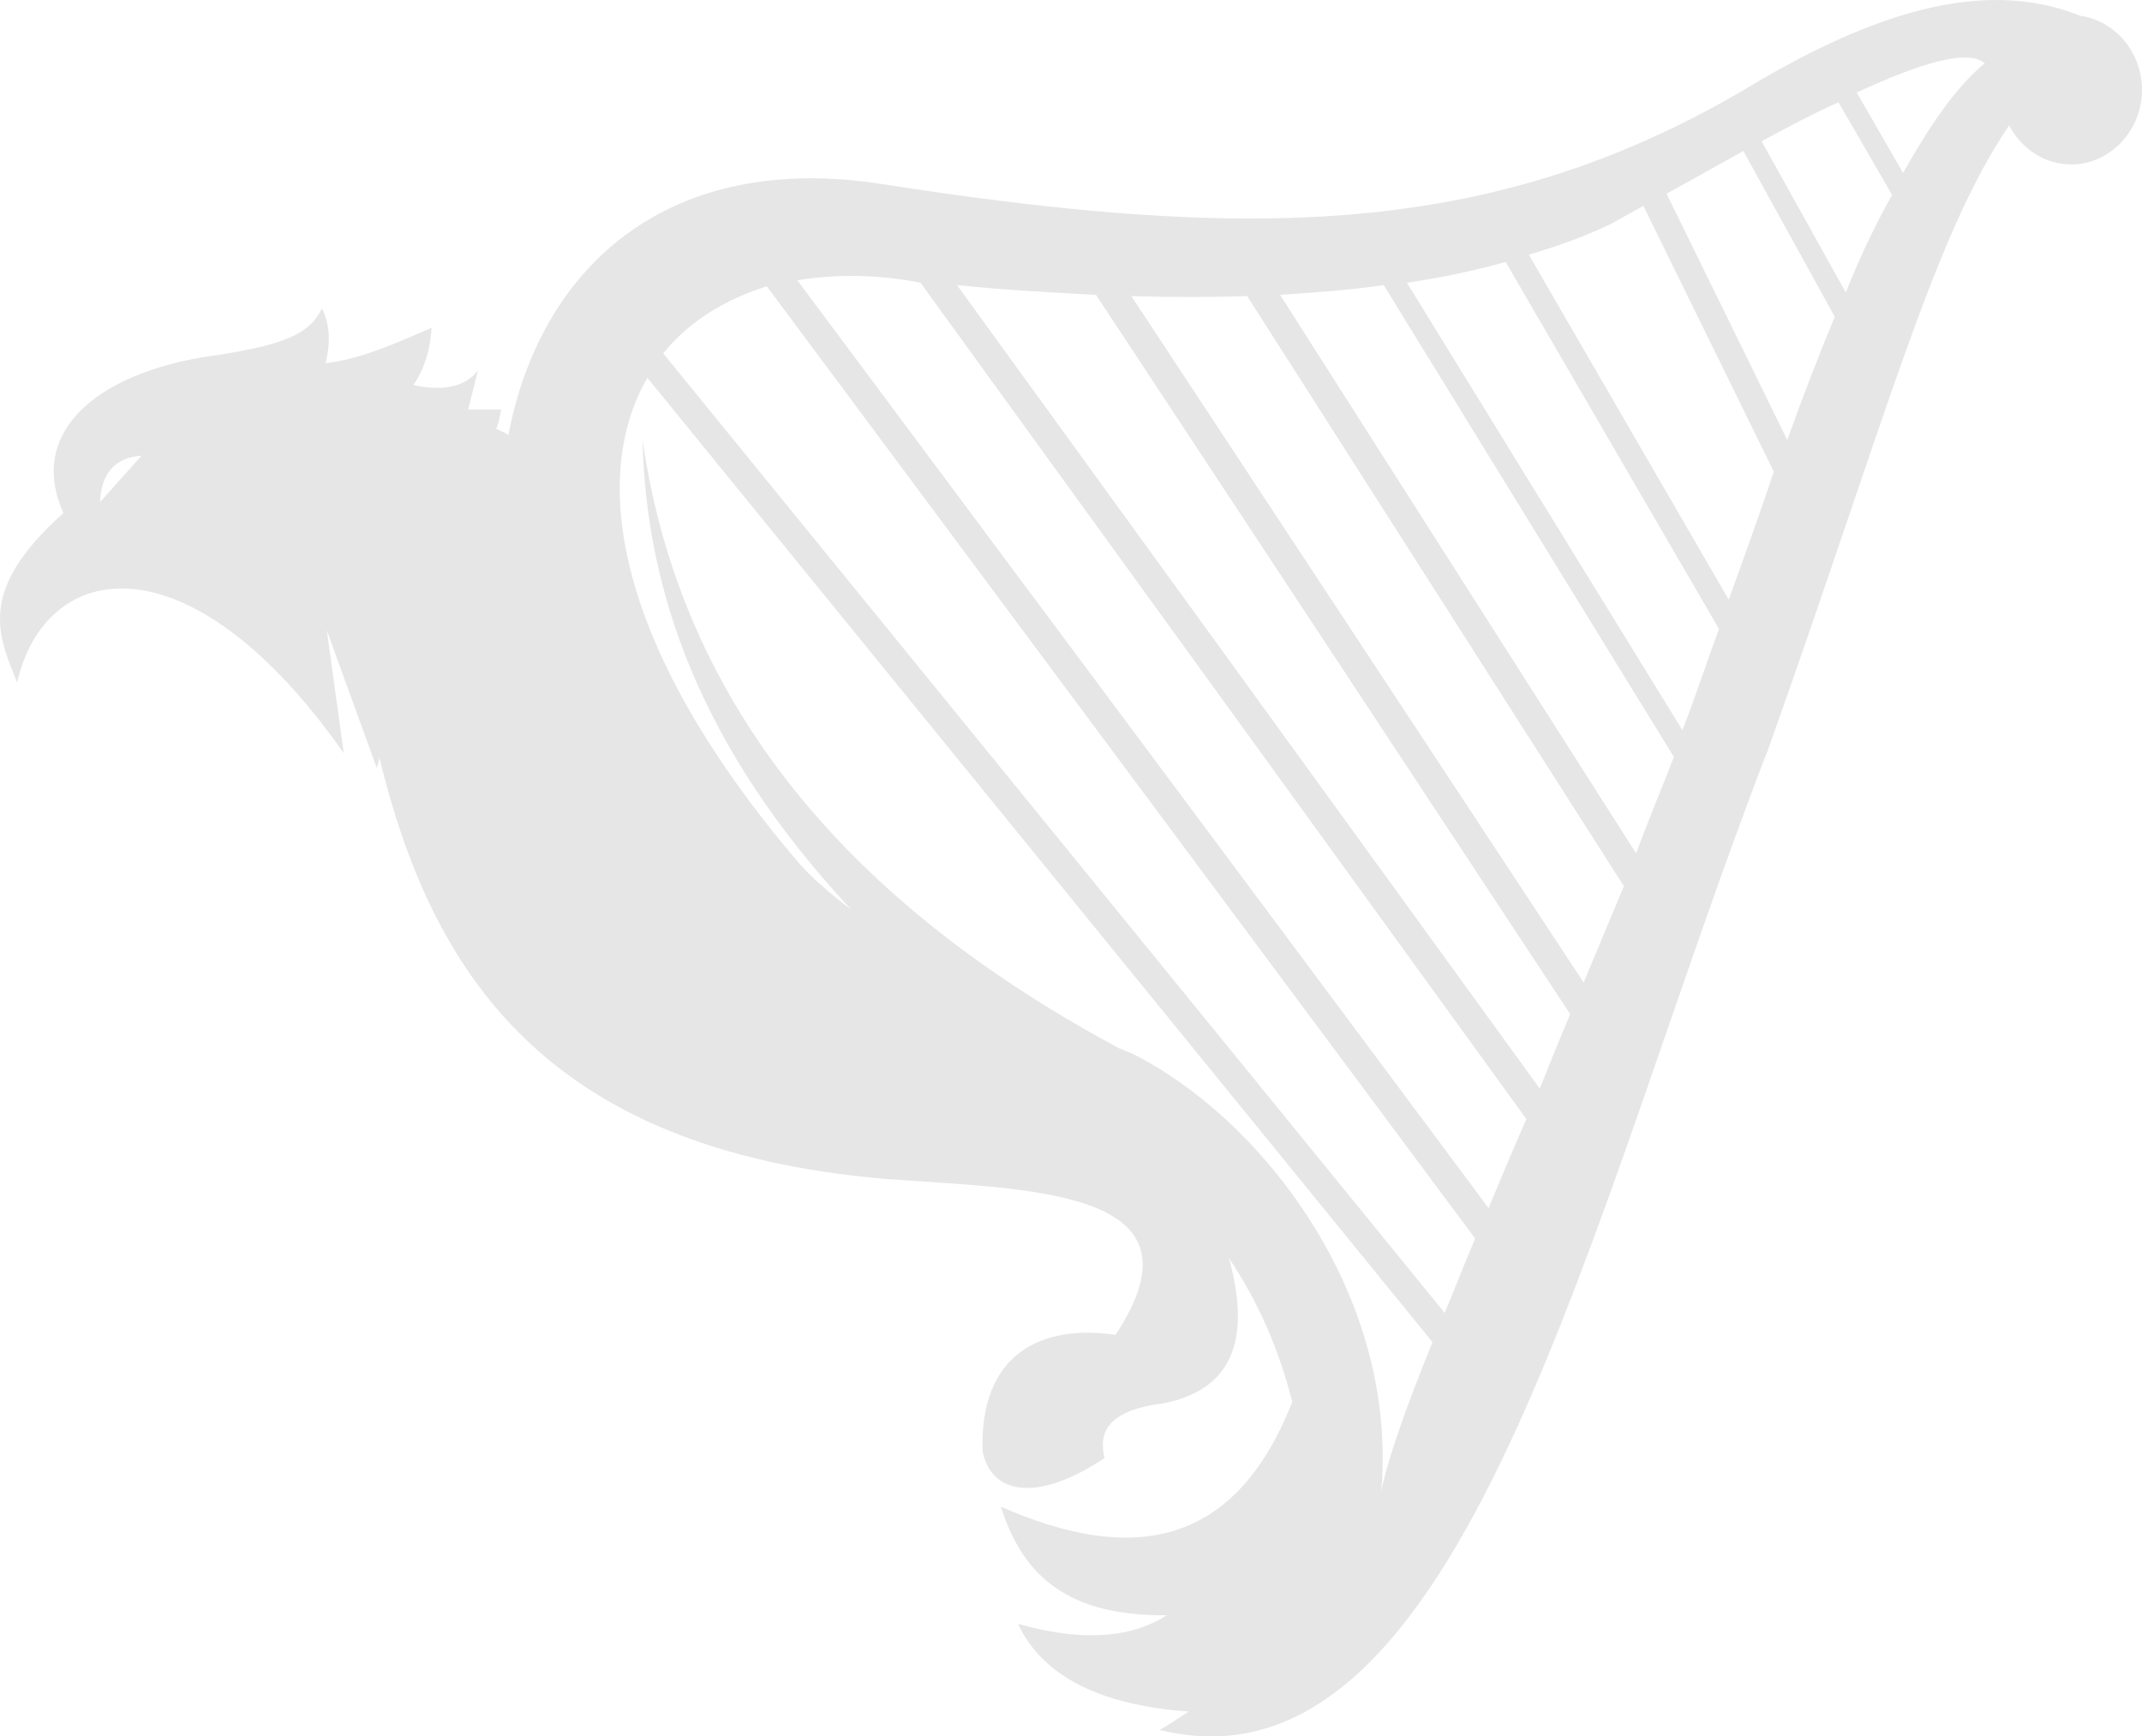 <svg version="1.1" id="图层_1" x="0px" y="0px" width="500.008px" height="405.303px" viewBox="0 0 500.008 405.303" enable-background="new 0 0 500.008 405.303" xml:space="preserve" xmlns:xml="http://www.w3.org/XML/1998/namespace" xmlns="http://www.w3.org/2000/svg" xmlns:xlink="http://www.w3.org/1999/xlink">
  <path fill="#E6E6E6" d="M485.497,3.66c-23.336-9.391-49.803,0.569-75.129,15.367c-61.469,37.28-119.236,37.28-206.602,23.62
	c-49.801-6.83-77.974,21.343-85.088,58.907c-0.854-0.569-1.992-1.139-2.846-1.423c0.569-1.424,0.854-2.847,1.139-4.554h-7.684
	l2.276-9.105c-3.13,3.983-8.252,4.837-15.083,3.415c2.562-3.699,3.984-8.252,4.269-13.375c-8.537,3.7-16.79,7.398-24.758,8.253
	c1.138-4.553,1.138-8.822-0.854-12.806c-2.846,6.261-9.675,8.536-23.62,10.813c-27.604,3.415-45.532,17.359-36.71,36.995
	c-20.489,18.213-15.083,28.742-10.814,39.556c6.545-28.742,40.125-35.003,76.267,16.505l-3.984-28.741l11.667,32.156
	c0.285-0.854,0.569-1.708,0.569-2.561l0,0c12.237,50.37,38.703,91.633,117.814,98.463c33.58,2.562,76.836,1.991,54.069,36.426
	c-17.074-2.562-31.872,4.27-31.019,27.319c2.277,10.529,13.66,11.383,28.458,1.422c-1.425-5.976,0.567-11.098,13.942-12.805
	c17.075-3.416,19.921-16.507,15.083-33.865c7.113,10.529,11.951,22.197,14.799,33.58c-13.661,34.719-38.134,37.563-68.015,24.474
	c4.553,14.229,13.66,25.611,38.703,25.327c-8.821,5.691-20.774,5.978-34.718,1.992c5.976,12.806,20.205,19.066,39.839,20.489
	c-2.274,1.423-4.553,3.131-6.828,4.269c71.145,17.645,100.17-120.945,142.287-229.368c27.035-75.98,38.418-119.236,56.063-145.134
	c2.846,5.407,8.254,9.106,14.514,9.106c9.105,0,16.506-7.969,16.506-17.359C500.01,12.198,493.749,4.799,485.497,3.66z
	 M23.345,117.206c0.284-6.829,3.699-10.528,9.675-10.813L23.345,117.206z M75.138,116.922L75.138,116.922L75.138,116.922
	L75.138,116.922z M322.434,347.996c3.984-46.385-28.457-87.363-58.338-102.162c-0.854-0.284-1.991-0.854-2.846-1.139
	c-62.038-33.295-102.163-79.112-111.27-142.003c0.854,35.287,13.375,71.713,48.663,109.563c-4.553-3.415-8.538-6.83-11.668-10.245
	c-43.255-50.37-49.516-90.21-35.856-113.831l183.268,225.1C328.125,328.647,323.858,340.884,322.434,347.996z M337.233,306.45
	L154.82,82.489c5.976-7.398,14.229-12.521,24.189-15.65l165.337,222.254C341.786,295.067,339.508,301.041,337.233,306.45z
	 M347.477,281.976L186.123,65.413c8.822-1.423,18.498-1.423,28.742,0.569l141.435,195.219
	C353.168,268.317,350.323,275.147,347.477,281.976z M359.43,254.088L223.402,66.553c11.099,1.138,21.913,1.708,32.442,2.275
	l110.699,167.9C363.983,242.703,361.706,248.396,359.43,254.088z M369.674,229.328L264.096,69.114
	c9.106,0.285,18.213,0.285,27.035,0l87.934,137.735C375.934,214.246,372.805,221.931,369.674,229.328z M381.911,199.164
	L298.813,68.828c8.254-0.568,16.506-1.138,24.189-2.275l67.729,110.131C387.887,184.081,384.756,191.481,381.911,199.164z
	 M392.725,170.423l-64.314-104.44c7.969-1.138,15.936-2.846,23.051-4.838l49.801,85.658
	C398.417,154.486,395.856,162.453,392.725,170.423z M403.538,139.973l-46.67-80.535c6.83-1.992,13.092-4.269,19.066-7.114
	c2.563-1.423,5.121-2.846,7.684-4.269l30.449,62.038C410.938,119.484,407.239,129.728,403.538,139.973z M417.198,102.694
	l-28.174-57.484c6.262-3.414,12.236-6.829,17.93-9.96l21.344,38.703C424.596,82.773,420.897,92.448,417.198,102.694z M430.858,68.26
	l-19.637-35.288c6.262-3.415,12.238-6.545,17.93-9.106l12.521,21.628C437.973,52.038,434.272,59.722,430.858,68.26z M444.233,40.37
	L433.42,21.589c14.797-6.83,25.895-10.245,29.881-6.83C456.469,20.45,450.493,29.273,444.233,40.37z" class="color c1"/>
</svg>